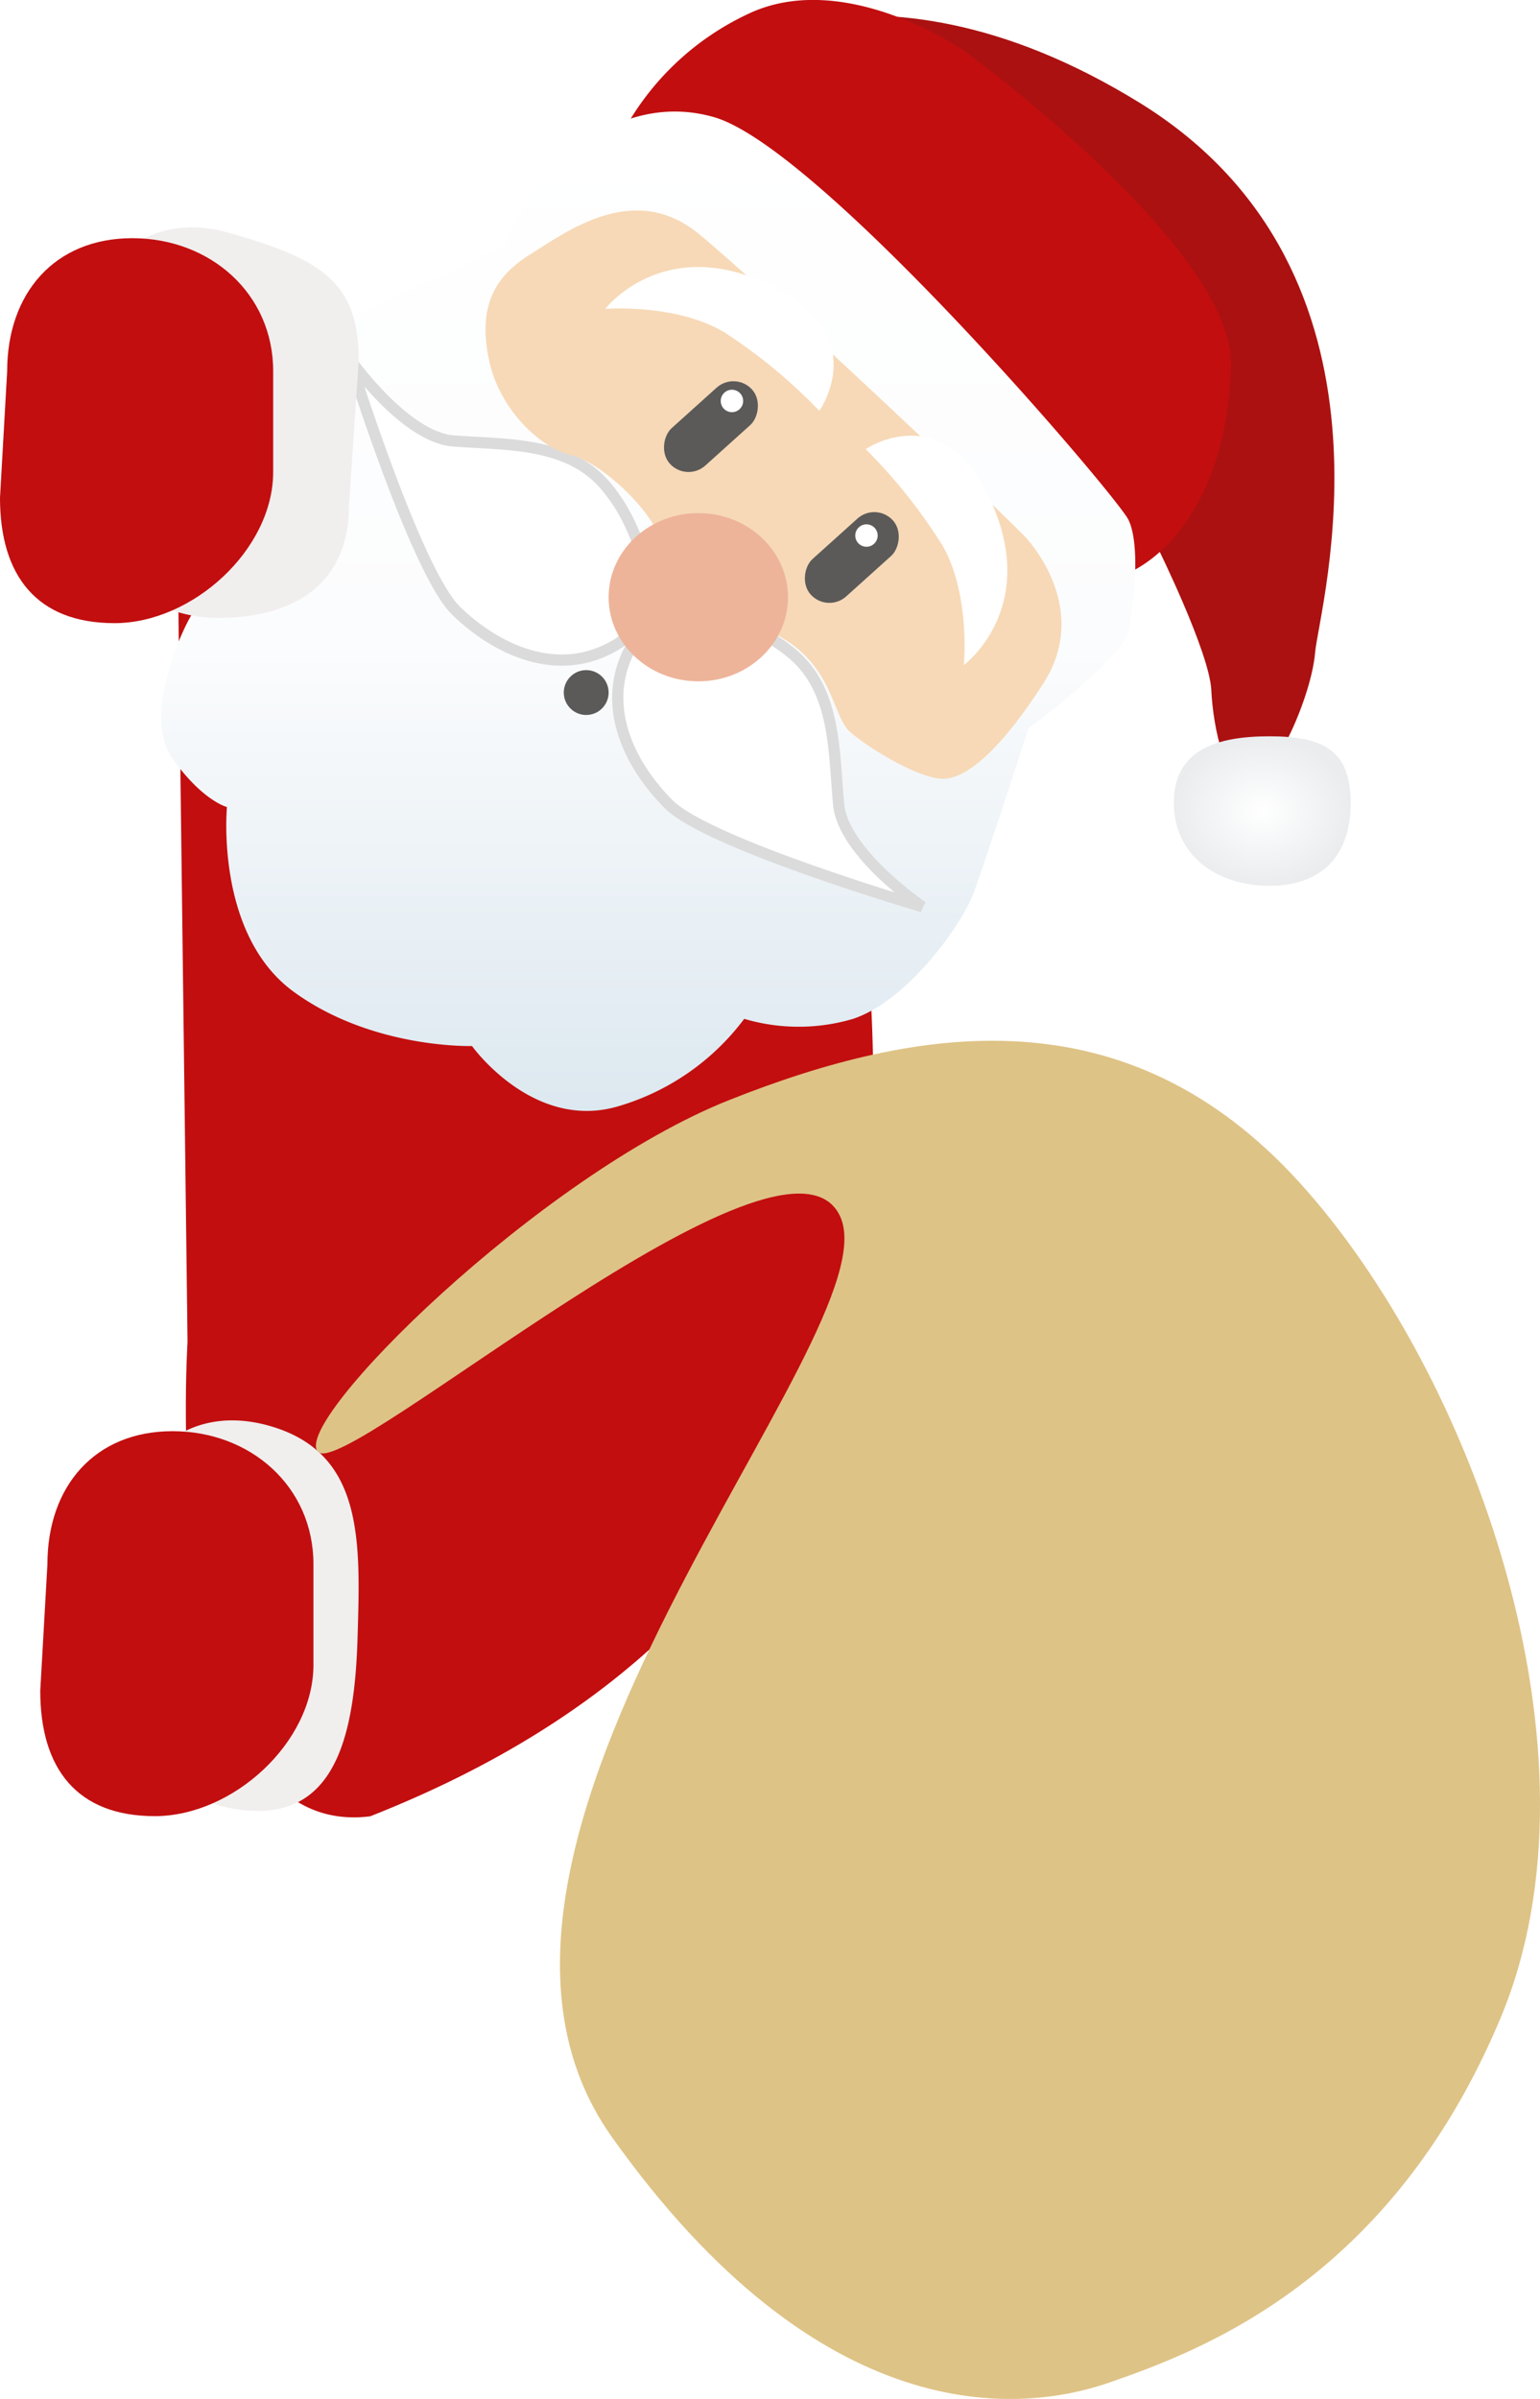 <svg xmlns="http://www.w3.org/2000/svg" xmlns:xlink="http://www.w3.org/1999/xlink" width="137.37" height="213.905" viewBox="0 0 137.37 213.905"><defs><style>.a{fill:#c20e0f;}.b{fill:#ab1111;}.c{fill:url(#a);}.d,.h{fill:#fff;}.d{stroke:#dbdbdb;}.e{fill:#5c5a59;}.f{fill:#f7d9b7;}.g{fill:#edb49a;}.i{fill:url(#b);}.j{fill:#f1eeee;}.k{fill:#dec386;}.l{filter:url(#c);}</style><linearGradient id="a" x1="0.5" x2="0.5" y2="1" gradientUnits="objectBoundingBox"><stop offset="0" stop-color="#fff"/><stop offset="0.527" stop-color="#fbfcfd"/><stop offset="1" stop-color="#dbe7ef"/></linearGradient><radialGradient id="b" cx="0.5" cy="0.5" r="0.5" gradientUnits="objectBoundingBox"><stop offset="0" stop-color="#fff"/><stop offset="1" stop-color="#eaecee"/></radialGradient><filter id="c" x="95.71" y="56.651" width="33.773" height="31.329" filterUnits="userSpaceOnUse"><feOffset dy="3" input="SourceAlpha"/><feGaussianBlur stdDeviation="3" result="d"/><feFlood flood-opacity="0.031"/><feComposite operator="in" in2="d"/><feComposite in="SourceGraphic"/></filter></defs><g transform="translate(-12325.71 -5965.247)"><path class="a" d="M12360.49,6032.017s19-5.245,39.913,19.821,22.032,29.375,22.351,44.383.16,49.812-44.861,67.533c-19.159,2.395-16.285-42.308-16.285-42.308Z" transform="translate(-19.169 -36.549)"/><path class="b" d="M12504.208,6015.755s4.63,9.371,4.79,12.724,1.276,8.78,3.512,8.3,5.429-7.822,5.748-11.654,8.94-33.846-15.646-49.013-40.393-3.512-40.393-3.512Z" transform="translate(-75.238 -1.695)"/><path class="a" d="M12448.479,5977.93a24.486,24.486,0,0,1,11.756-11.5c8.621-3.991,19.157,3.353,19.157,3.353s24.107,17.561,23.789,28.1-4.79,16.285-8.94,18.36S12448.479,5977.93,12448.479,5977.93Z" transform="translate(-67.665 0)"/><path class="c" d="M11854.483,5999.729s5.4,7.555,12.951,5.4a21.644,21.644,0,0,0,11.332-7.824,17.1,17.1,0,0,0,9.714,0c4.856-1.619,9.713-8.364,10.792-11.332s4.856-14.57,4.856-14.57,8.364-6.206,8.9-8.634,1.079-7.824,0-9.983-27.521-33.187-36.965-35.885-16.187,6.476-16.187,6.476l-2.429,4.856s-13.221,6.746-15.919,7.016-10.523.539-10.792,4.047-5.127,10.792-2.969,13.49,2.429,7.285,1.619,8.634-4.316,8.9-1.619,12.682,4.857,4.317,4.857,4.317-1.08,11.331,5.936,16.458S11854.483,5999.729,11854.483,5999.729Z" transform="translate(513.33 58.79)"/><path class="d" d="M12449.71,6090.114c-2.906,5.189-.208,10.585,3.32,14.113s22.622,9.133,22.622,9.133-7.056-4.774-7.471-9.133-.208-9.754-3.736-13.075S12452.615,6084.926,12449.71,6090.114Z" transform="translate(-67.665 -67.26)"/><path class="d" d="M25.943,2.833c2.905,5.189.207,10.585-3.321,14.113S0,26.078,0,26.078,7.056,21.3,7.471,16.946s.207-9.755,3.736-13.075S23.038-2.356,25.943,2.833Z" transform="matrix(0.017, 1, -1, 0.017, 12382.964, 5996.806)"/><circle class="e" cx="2" cy="2" r="2" transform="translate(12376 6025)"/><path class="f" d="M12422.5,6020.382c-.936-4.462.271-7.271,3.592-9.347s9.34-6.642,15.15-1.868,27.813,25.528,29.264,27.189,5.189,7.057,1.453,12.868-6.641,8.3-8.717,8.509-6.85-2.7-8.51-4.151-1.453-6.019-6.641-8.717-9.754-6.019-10.377-8.509-5.189-6.849-7.887-7.472S12423.43,6024.844,12422.5,6020.382Z" transform="translate(-53.175 -23.049)"/><rect class="e" width="4.488" height="9.875" rx="2.244" transform="translate(12403.861 6009.986) rotate(48)"/><ellipse class="g" cx="8" cy="7.5" rx="8" ry="7.5" transform="translate(12380 6011)"/><rect class="e" width="4.488" height="9.875" rx="2.244" transform="translate(12391.295 5998.316) rotate(48)"/><path class="h" d="M12446,6022.029s6.32-.491,10.619,2.088a47.816,47.816,0,0,1,8.475,7s4.911-6.878-4.545-11.3S12446,6022.029,12446,6022.029Z" transform="translate(-66.299 -29.239)"/><path class="h" d="M20.369,3.73S14.048,3.239,9.75,5.818a47.8,47.8,0,0,0-8.474,7S-3.637,5.941,5.819,1.52,20.369,3.73,20.369,3.73Z" transform="translate(12415.772 6004.249) rotate(91)"/><circle class="h" cx="1" cy="1" r="1" transform="translate(12390 6000)"/><circle class="h" cx="1" cy="1" r="1" transform="translate(12402 6012)"/><g class="l" transform="matrix(1, 0, 0, 1, 12325.71, 5965.25)"><path class="i" d="M8.528,5.83c4.71,0,7.245,1.2,7.245,5.911s-2.536,7.418-7.245,7.418S0,16.451,0,11.741,3.818,5.83,8.528,5.83Z" transform="translate(104.71 56.82)"/></g><path class="j" d="M13.573,1.906c8.462,2.395,8.121,10.3,7.869,18.883s-1.934,15.453-8.874,15.453A12.568,12.568,0,0,1,0,23.674V13.351C0,6.41,5.111-.489,13.573,1.906Z" transform="translate(12336.163 6090.478)"/><path class="j" d="M13.573,1.906C22.034,4.3,25.135,6.41,25.135,13.351l-.866,12.822c0,6.941-4.761,10.069-11.7,10.069A12.568,12.568,0,0,1,0,23.674V13.351C0,6.41,5.111-.489,13.573,1.906Z" transform="translate(12332.572 5984.102)"/><path class="a" d="M13.51,1.568c6.941,0,12.568,4.923,12.568,11.864v8.977c0,6.941-7.209,13.485-14.15,13.485S1.71,31.658,1.71,24.717l.639-11.286C2.349,6.491,6.569,1.568,13.51,1.568Z" transform="translate(12327.591 6091.294)"/><path class="a" d="M13.51,1.568c6.941,0,12.568,4.923,12.568,11.864v8.977c0,6.941-7.209,13.485-14.15,13.485S1.71,31.658,1.71,24.717l.639-11.286C2.349,6.491,6.569,1.568,13.51,1.568Z" transform="translate(12324 5984.918)"/><path class="k" d="M12390.767,6208.656c2.469,2.593,41.656-31.53,46.567-21.008s-38.975,55.924-20.358,82.1,36.312,24.7,44.379,21.894,25.09-9.043,34.911-32.544-2.566-57.522-17.945-74.453-33.861-14.111-50.86-7.366S12388.3,6206.063,12390.767,6208.656Z" transform="translate(-36.688 -113.951)"/></g></svg>